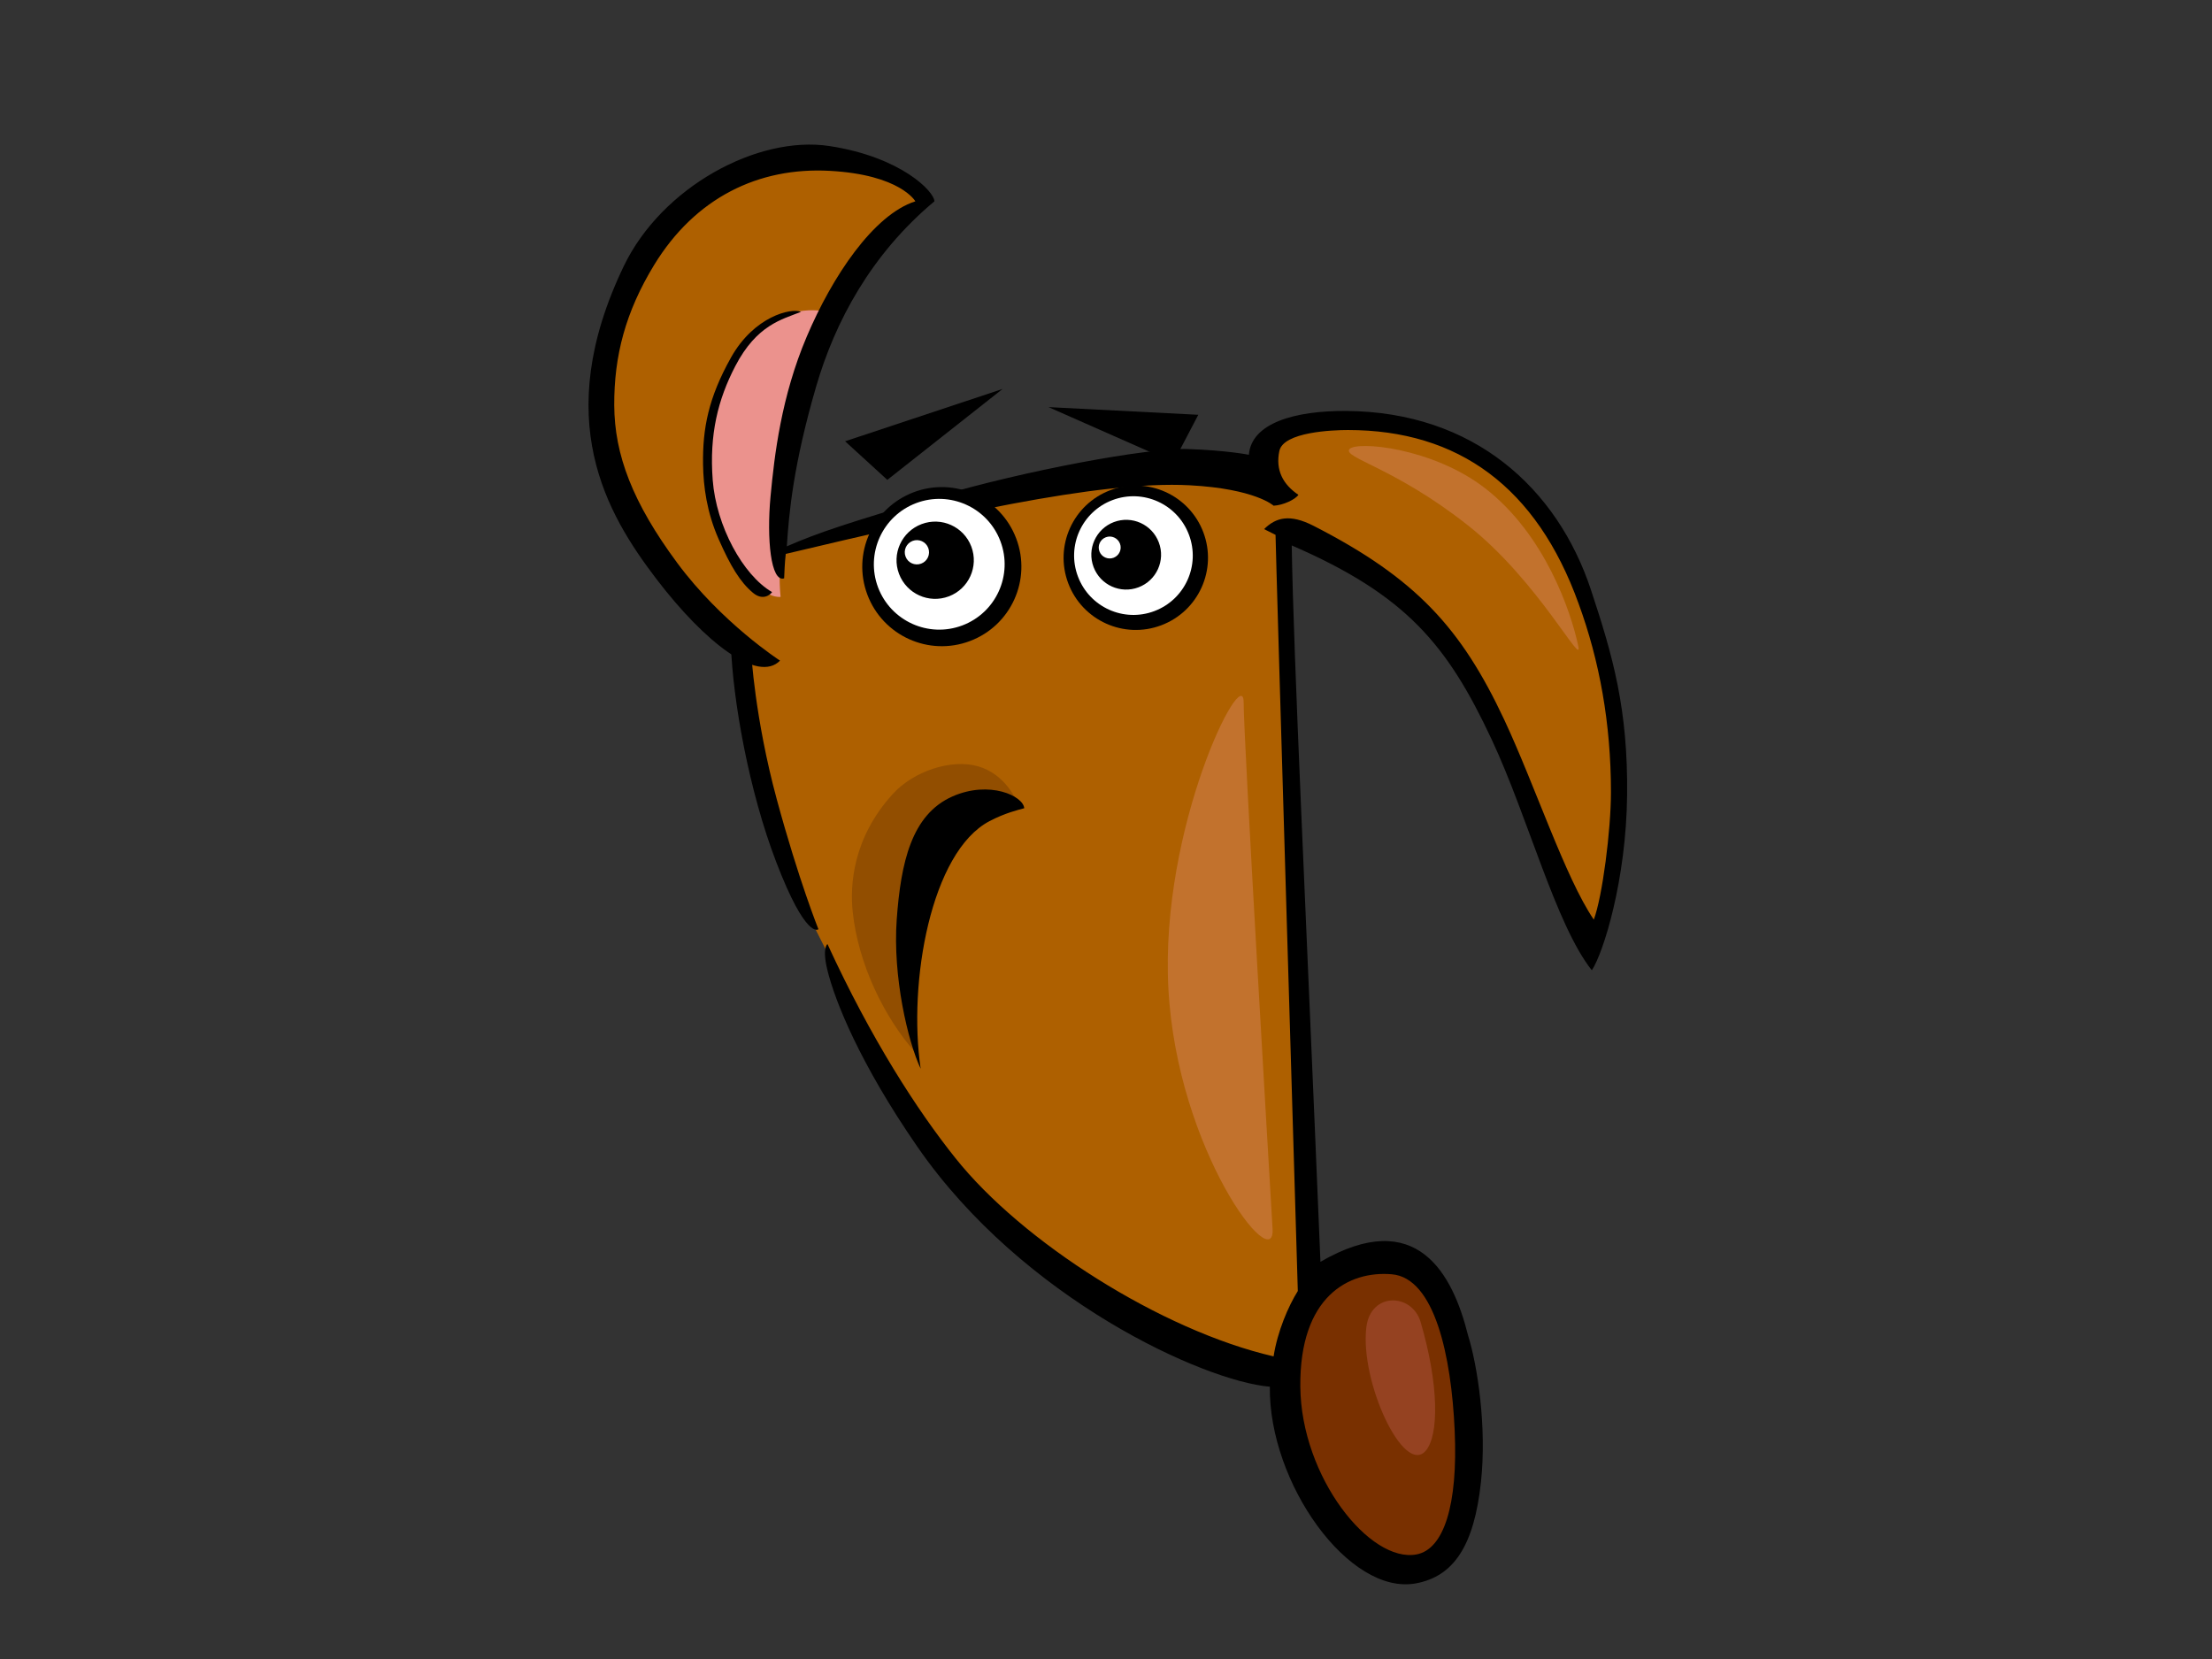 <?xml version="1.0" encoding="utf-8"?>
<!-- Generator: Adobe Illustrator 17.0.0, SVG Export Plug-In . SVG Version: 6.00 Build 0)  -->
<!DOCTYPE svg PUBLIC "-//W3C//DTD SVG 1.1//EN" "http://www.w3.org/Graphics/SVG/1.1/DTD/svg11.dtd">
<svg version="1.1" id="Layer_1" xmlns="http://www.w3.org/2000/svg" xmlns:xlink="http://www.w3.org/1999/xlink" x="0px" y="0px"
	 width="800px" height="600px" viewBox="0 0 800 600" enable-background="new 0 0 800 600" xml:space="preserve">
<rect x="0" y="0" width="800" height="600" fill="#333333" stroke="none"/>
<g>
	<path fill="#793000" d="M467.402,496.582c-0.484,32.584,10.841,62.355,27.765,69.212c16.931,6.85,36.395,1.812,36.395-28.837
		c0-20.95-5.116-57.929-13.484-70.486C501.335,441.356,467.887,463.991,467.402,496.582z"/>
	<path fill="#AE6000" d="M548.932,281.769c-7.338-19.567-28.943-56.255-46.882-69.704c-17.936-13.456-37.293-19.57-37.293-19.57
		l8.577,273.365c0,0-4.296,7.89-5.93,14.419c-1.628,6.525,0,16.304,0,16.304s-29.52-1.73-55.438-16.304
		c-41.943-23.597-72.5-58.23-83.101-76.165c-10.597-17.932-14.475-27.284-18.049-35.556c-5.64-13.056-12.402-25.309-18.686-38.026
		c-1.868-3.79-29.032-77.354-20.444-94.518c-9.2-7.972-63.53-37.4-51.302-105.477c12.232-68.07,55.434-73.37,70.518-74.18
		c15.087-0.821,43.617,15.487,43.617,15.487s-20.381,23.643-28.126,37.092c-7.742,13.453-19.564,40.354-22.008,56.255
		c-2.448,15.898-2.448,34.24-2.448,34.24s36.685-12.635,67.663-19.567c30.985-6.928,71.742-11.415,83.974-11.415
		c12.225,0,25.27,4.487,25.27,4.487s-11.867-23.958,30.43-21.509c16.036,0.927,35.355,6.754,50.866,17.773
		c23.296,16.552,31.233,37.304,41.065,71.718c13.297,46.507-4.288,99.904-4.288,99.904S556.263,301.328,548.932,281.769z"/>
	<path fill="#924E00" d="M353.759,277.151c9.762,2.813,13.573,11.984,14.185,12.83c-34.512,10.034-37.368,55.102-36.805,90.789
		c-11.429-12.908-20.759-32.156-22.748-51.019c-1.022-9.603,0-26.728,14.557-42.661
		C330.393,278.945,343.994,274.346,353.759,277.151z"/>
	<path d="M324.31,332.572c-1.479,20.554,4.009,44.066,8.665,53.962c-4.646-31.225,3.704-78.416,24.87-89.547
		c5.651-2.976,10.502-4.108,12.586-4.681c-0.322-4.405-12.526-10.173-25.943-4.271C329.635,294.574,325.793,312.014,324.31,332.572z
		"/>
	<path fill="#EB928D" d="M299.39,112.915c0,0-13.941-4.554-28.727,9.383c-14.79,13.937-18.77,52.618-10.806,68.261
		c7.961,15.639,11.089,18.77,15.36,22.468c3.807,3.301,7.108,2.845,7.108,2.845s-0.853-6.256,0-19.623
		c0.853-13.368,4.833-39.534,8.535-54.607C294.557,126.569,299.39,112.915,299.39,112.915z"/>
	<path d="M272.329,214.403c-4.653-3.885-8.152-9.713-12.426-19.422c-4.271-9.716-5.52-19.004-5.633-27.005
		c-0.195-13.014,1.939-24.092,10.098-38.656c8.336-14.886,21.753-18.063,25.331-16.535c-6.878,2.742-16.004,4.685-23.781,19.645
		c-6.263,12.058-9.408,24.637-8.156,41.179c1.253,16.542,10.884,34.382,21.474,40.538
		C278.564,215.122,275.871,217.354,272.329,214.403z"/>
	<path d="M237.307,209.28c17.78,23.332,36.816,37.81,44.805,29.644c0,0-21.113-13.608-37.209-35.376
		c-16.11-21.774-22.674-39.07-22.755-56.984c-0.082-17.918,4.115-33.812,14.397-50.683c14.917-24.45,37.877-35.485,63.488-34.095
		c25.614,1.384,31.02,11.022,31.02,11.022c-15.165,4.833-30.09,27.256-39.286,48.942c-9.207,21.69-11.68,42.729-13.102,57.897
		c-1.419,15.162,0.099,31.07,4.932,29.513c0.075-1.868,0.195-5.442,0.58-8.835c57.051-13.478,112.822-26.601,146.124-24.818
		c23.756,1.274,30.316,7.388,30.316,7.388c3.528-0.18,7.88-2.275,8.973-3.938c-5.583-3.75-8.35-8.941-6.896-15.852
		c1.458-6.907,19.298-7.583,24.814-7.583c39.979,0,68.236,20.681,83.394,62.72c7.586,20.681,11.723,43.425,11.723,68.236
		c0,13.782-3.092,37.81-6.203,46.114c-10.336-15.172-21.254-48.542-32.396-72.308c-15.491-33.04-31.87-51.139-68.93-70.101
		c-8.588-4.395-13.601-3.089-17.918,1.175c1.38,0.693,2.756,1.383,4.14,2.073c0,4.826,8.053,273.482,8.053,273.482
		c-3.446,5.516-7.353,14.595-8.757,23.639c-40.605-9.373-90.966-41.416-115.09-71.735c-13.782-17.235-30.411-42.927-46.263-77.386
		c0,0-1.996,1.267-0.05,9.299c2.778,11.499,11.967,34.173,32.531,63.948c38.132,55.197,103.796,84.866,127.51,86.844
		c-0.425,34.795,28.625,75.613,52.845,71.123c13.47-2.505,21.01-13.275,23.515-36.667c2.134-19.882-1.231-42.038-4.681-53.064
		c-5.513-22.058-18.392-46.822-53.375-26.565c-5.371-130.507-9.691-217.05-10.382-259.091
		c41.356,17.921,56.277,35.942,72.301,70.157c13.202,28.186,23.137,66.962,36.232,83.507c4.147-6.231,12.458-32.598,12.763-63.495
		c0.311-30.893-5.06-49.936-13.109-74.187c-12.115-36.483-42.173-64.323-88.539-64.613c-18.732-0.113-34.233,4.437-35.153,15.852
		c0,0-7.848-1.606-22.164-2.084c-14.316-0.485-58.754,7.753-90.871,17.253c-32.121,9.5-42.743,13-54.069,17.939
		c0.782-12.126,2.332-29.414,10.64-57.918c6.819-23.36,19.779-47.658,42.736-66.86c0-3.443-11.921-15.99-37.909-19.984
		c-25.971-3.995-60.685,14.797-74.435,43.426C198.97,151.655,219.552,185.952,237.307,209.28z M470.279,501.522
		c-0.315-32.73,17.599-41.993,33.083-40.666c15.48,1.324,21.534,29.456,22.744,56.514c1.213,27.064-3.952,42.934-13.785,44.802
		C495.493,565.381,470.587,534.244,470.279,501.522z"/>
	<path fill="#C2722D" d="M449.775,253.922c0,13.644,9.415,172.658,10.463,190.442c1.047,17.79-34.527-28.253-37.672-86.851
		C419.427,298.919,449.775,239.274,449.775,253.922z"/>
	<g>
		<path d="M313.702,215.093c5.615,14.865,22.224,22.376,37.092,16.75c14.868-5.605,22.362-22.203,16.74-37.074
			c-5.598-14.847-22.199-22.355-37.075-16.754C315.606,183.634,308.105,200.229,313.702,215.093z"/>
		<path fill="#FFFFFF" d="M317.559,212.433c4.625,12.203,18.258,18.374,30.489,13.757c12.214-4.61,18.382-18.261,13.764-30.461
			c-4.607-12.225-18.258-18.381-30.465-13.778C319.137,186.564,312.966,200.207,317.559,212.433z"/>
	</g>
	<g>
		<path d="M325.142,207.546c2.732,7.211,10.792,10.87,18.017,8.134c7.204-2.717,10.859-10.778,8.134-18.003
			c-2.728-7.208-10.784-10.862-18.003-8.124C326.076,192.278,322.414,200.324,325.142,207.546z"/>
		<path fill="#FFFFFF" d="M327.509,201.294c0.838,2.268,3.372,3.404,5.647,2.548c2.282-0.846,3.418-3.394,2.562-5.658
			c-0.856-2.265-3.389-3.411-5.661-2.558C327.792,196.485,326.635,199.026,327.509,201.294z"/>
	</g>
	<g>
		<path d="M386.34,210.943c5.102,13.495,20.165,20.296,33.646,15.197c13.499-5.081,20.306-20.151,15.218-33.632
			c-5.102-13.491-20.161-20.306-33.649-15.218C388.063,182.385,381.263,197.451,386.34,210.943z"/>
		<path fill="#FFFFFF" d="M389.854,208.509c4.182,11.096,16.566,16.694,27.652,12.497c11.082-4.186,16.679-16.559,12.486-27.641
			c-4.182-11.086-16.555-16.687-27.644-12.501C391.262,185.049,385.661,197.434,389.854,208.509z"/>
	</g>
	<g>
		<path d="M395.501,205.069c2.459,6.525,9.737,9.808,16.255,7.342c6.518-2.459,9.819-9.741,7.342-16.248
			c-2.452-6.517-9.723-9.808-16.237-7.353C396.346,191.277,393.049,198.548,395.501,205.069z"/>
		<path fill="#FFFFFF" d="M397.624,199.415c0.775,2.042,3.067,3.078,5.109,2.307c2.049-0.775,3.1-3.064,2.318-5.113
			c-0.779-2.042-3.068-3.082-5.106-2.304C397.886,195.088,396.856,197.359,397.624,199.415z"/>
	</g>
	<polygon points="379.203,147.239 433.382,150.01 424.38,167.195 	"/>
	<polygon points="305.642,159.595 320.91,173.55 362.591,140.676 	"/>
	<path fill="#954221" d="M513.782,478.116c-3.061-10.417-18.006-10.986-19.613,1.836c-2.448,19.613,13.484,53.938,21.456,44.745
		C520.463,519.121,520.441,500.747,513.782,478.116z"/>
	<path fill="#C2722D" d="M570.791,233.563c-2.647-12.359-11.991-40.184-33.716-57.002c-18.997-14.712-46.578-17.171-49.034-14.1
		c-2.452,3.064,16.552,6.737,42.905,27.581C556.451,210.203,572.628,242.144,570.791,233.563z"/>
	<path d="M271.685,236.012c0,0,1.263,23.572,9.228,52.996c7.972,29.421,15.08,47.049,15.08,47.049s-4.391,4.083-15.278-24.333
		c-9.804-25.575-15.689-58.304-16.386-78.78C267.245,235.527,271.685,236.012,271.685,236.012z"/>
</g>
</svg>
